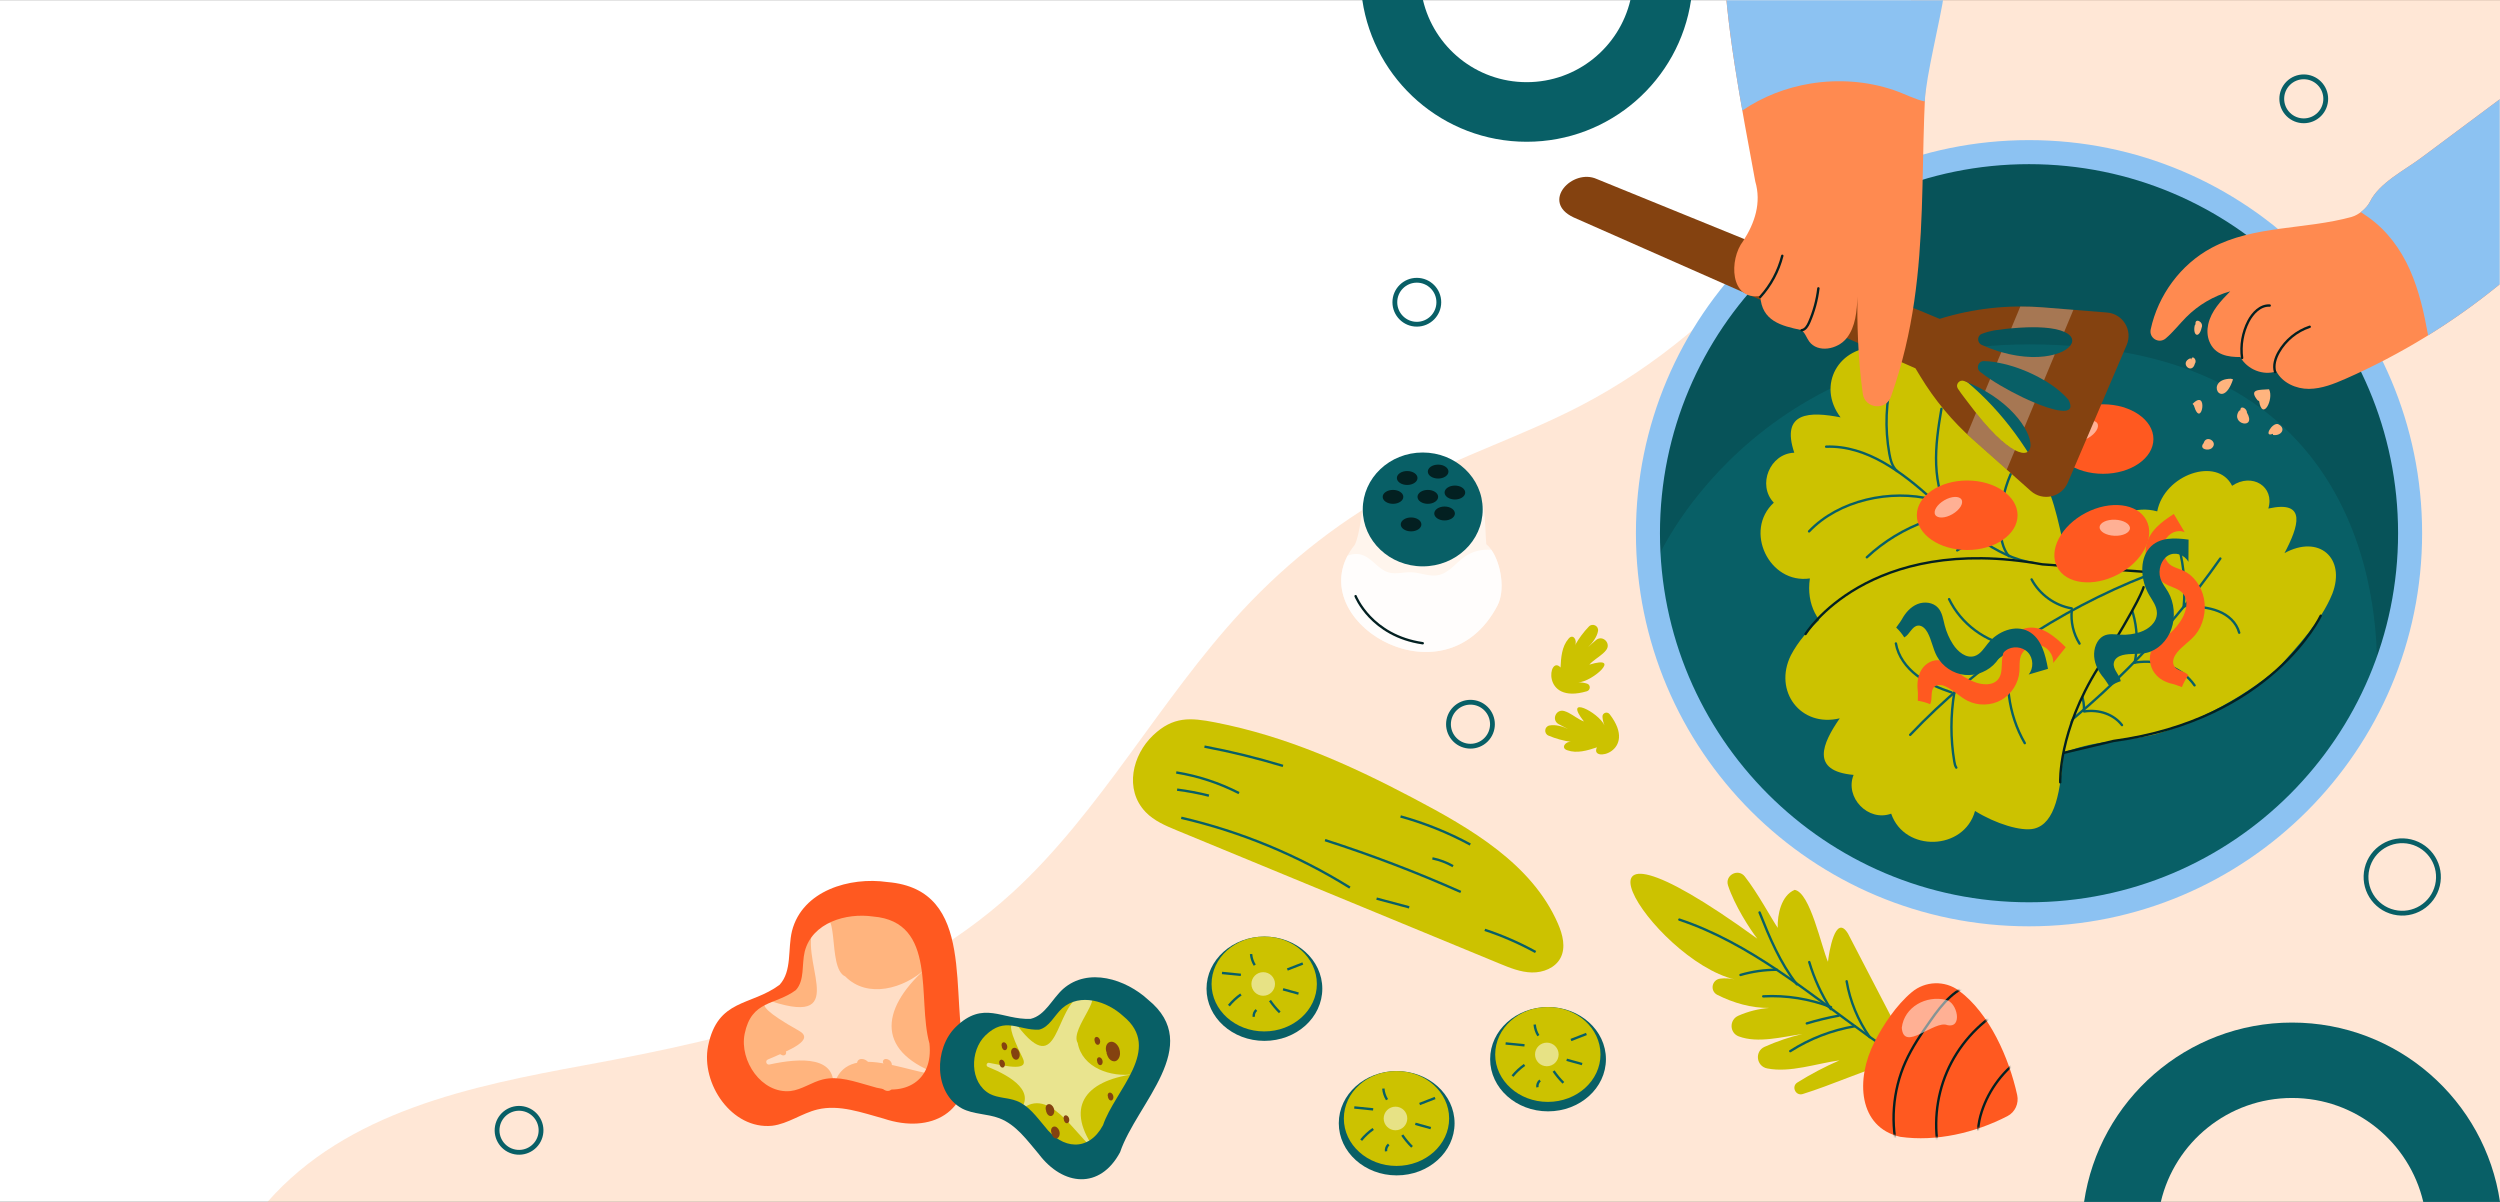<svg width="1040" height="500" viewBox="0 0 1040 500" fill="none" xmlns="http://www.w3.org/2000/svg">
<rect x="0" y="0" width="1040" height="500" fill="#333333" stroke="none"/>
<g clip-path="url(#clip0_505_12)">
<path d="M1040 0.047H0V499.953H1040V0.047Z" fill="white"/>
<path opacity="0.32" d="M1040 0H795.053C770.669 73.866 720.24 136.237 657.41 168.84C633.413 181.292 607.885 189.556 583.955 202.177C559.309 215.176 536.511 232.769 516.729 254.053C482.676 290.693 457.733 337.883 421.217 371.26C371.479 416.723 306.115 431.571 243.306 443.117C196.156 451.784 144.345 462.346 111.307 499.953H1040V0Z" fill="#FFB47E"/>
<path d="M781.542 443.831C778.141 444.294 761.146 451.668 749.928 455.118C746.965 456.029 745.086 451.962 747.713 450.317C753.313 446.811 759.178 443.727 765.242 441.104C755.758 442.378 744.729 446.374 735.134 444.464C730.6 443.562 729.849 437.369 734.067 435.477C739.121 433.209 744.392 431.423 749.784 430.155C741.517 431.293 731.3 434.148 723.294 431.126C719.425 429.665 719.331 424.233 723.112 422.559C727.188 420.754 731.571 419.638 736.016 419.299C728.563 419.377 721.178 417.252 714.444 413.885C711.213 412.269 712.067 407.528 715.655 407.107C717.664 406.872 719.712 406.982 721.678 407.462C687.049 399.262 640.058 324.461 731.052 390.494C727.96 386.553 721.533 376.53 718.861 368.341C717.472 364.086 723.067 361.091 725.83 364.611C731.19 371.441 736.891 382.075 739.529 385.98C739.345 380.46 741.024 372.488 746.584 370.18C753.054 371.278 757.651 393.797 760.436 400.103C760.828 396.325 763.499 379.69 768.779 388.397C775.388 401.131 781.997 413.864 788.607 426.598C793.807 433.317 789.082 441.296 781.542 443.831Z" fill="#CCC200"/>
<path d="M793.016 438.416C787.216 437.92 782.135 434.488 777.408 431.092C752.247 413.015 727.995 392.394 698.615 382.561" stroke="#085F66" stroke-miterlimit="10" stroke-linecap="round" stroke-linejoin="round"/>
<path d="M747.488 409.467C740.544 400.602 736.14 390.054 731.982 379.589" stroke="#085F66" stroke-miterlimit="10" stroke-linecap="round" stroke-linejoin="round"/>
<path d="M761.721 418.979C752.778 415.506 743.092 413.962 733.513 414.48" stroke="#085F66" stroke-miterlimit="10" stroke-linecap="round" stroke-linejoin="round"/>
<path d="M739.207 403.428C734.086 403.42 728.964 404.147 724.047 405.581" stroke="#085F66" stroke-miterlimit="10" stroke-linecap="round" stroke-linejoin="round"/>
<path d="M761.614 419.793C757.733 413.73 754.706 407.122 752.65 400.224" stroke="#085F66" stroke-miterlimit="10" stroke-linecap="round" stroke-linejoin="round"/>
<path d="M777.807 431.444C772.935 424.54 769.627 416.539 768.202 408.21" stroke="#085F66" stroke-miterlimit="10" stroke-linecap="round" stroke-linejoin="round"/>
<path d="M771.661 426.903C762.122 428.515 752.914 432.064 744.761 437.271" stroke="#085F66" stroke-miterlimit="10" stroke-linecap="round" stroke-linejoin="round"/>
<path d="M764.872 422.527C760.403 423.346 755.981 424.419 751.634 425.739" stroke="#085F66" stroke-miterlimit="10" stroke-linecap="round" stroke-linejoin="round"/>
<path d="M835.096 464.308C821.611 471.272 805.372 475.06 790.476 472.918C773.107 468.961 771.721 449.072 779.901 433.24C783.417 426.434 788.785 418.187 795.324 412.721C800.916 408.047 809.064 407.784 814.923 412.118C827.589 421.488 835.768 440.133 839.145 455.502C839.919 459.023 838.298 462.654 835.096 464.308Z" fill="#FF5920"/>
<mask id="mask0_505_12" style="mask-type:luminance" maskUnits="userSpaceOnUse" x="775" y="409" width="65" height="65">
<path d="M835.096 464.308C821.611 471.272 805.372 475.06 790.476 472.918C773.107 468.961 771.721 449.072 779.901 433.24C783.417 426.434 788.785 418.187 795.324 412.721C800.916 408.047 809.064 407.784 814.923 412.118C827.589 421.488 835.768 440.133 839.145 455.502C839.919 459.023 838.298 462.654 835.096 464.308Z" fill="white"/>
</mask>
<g mask="url(#mask0_505_12)">
<path d="M822.106 409.22C813.821 410.273 807.971 417.609 803.169 424.442C799.288 429.965 795.458 435.577 792.695 441.736C787.282 453.803 786.252 467.782 789.84 480.512" stroke="#032021" stroke-miterlimit="10" stroke-linecap="round" stroke-linejoin="round"/>
<path d="M832.71 420.042C822.643 425.973 814.54 435.175 809.929 445.91C805.319 456.646 804.226 468.858 806.857 480.242C806.971 480.733 807.059 481.333 806.682 481.668" stroke="#032021" stroke-miterlimit="10" stroke-linecap="round" stroke-linejoin="round"/>
<path d="M841.751 439.551C833.645 444.947 827.431 453.129 824.41 462.386C822.778 467.388 822.095 472.988 824.17 477.823" stroke="#032021" stroke-miterlimit="10" stroke-linecap="round" stroke-linejoin="round"/>
</g>
<path opacity="0.52" d="M791.14 427.552C791.94 437.949 804.732 424.189 810.095 426.447C816.656 427.902 814.21 416.802 809.513 415.952C801.297 413.949 792.159 418.852 791.14 427.552Z" fill="white"/>
<path opacity="0.57" d="M563.593 226.632C539.123 257.016 600.408 294.882 622.941 251.905C626.766 244.61 623.79 230.871 618.298 226.38C617.476 217.685 618.858 205.471 610.931 199.815C599.326 194.669 572.178 193.417 567.589 206.696C566.591 211.513 565.837 222.027 563.593 226.632Z" fill="white"/>
<path opacity="0.82" d="M622.941 251.905C626.237 245.618 624.476 234.556 620.412 228.741C616.539 228.365 612.531 229.345 609.334 231.572C605.631 234.151 602.788 238.345 598.367 239.252C594.649 240.015 590.905 238.184 587.111 238.051C583.95 237.941 580.714 239.008 577.672 238.139C573.487 236.943 570.973 232.465 566.896 230.94C564.86 230.178 562.563 230.344 560.573 231.206C545.126 260.579 601.529 292.746 622.941 251.905Z" fill="white"/>
<path d="M563.928 247.999C563.928 247.999 570.423 264.489 591.854 267.585" stroke="#032021" stroke-miterlimit="10" stroke-linecap="round" stroke-linejoin="round"/>
<path d="M591.854 235.606C605.632 235.606 616.801 225.003 616.801 211.924C616.801 198.845 605.632 188.242 591.854 188.242C578.076 188.242 566.907 198.845 566.907 211.924C566.907 225.003 578.076 235.606 591.854 235.606Z" fill="#085F66"/>
<path d="M589.679 198.848C589.679 200.447 587.757 201.744 585.387 201.744C583.017 201.744 581.095 200.448 581.095 198.848C581.095 197.249 583.016 195.952 585.387 195.952C587.758 195.952 589.679 197.249 589.679 198.848Z" fill="#032021"/>
<path d="M598.263 199.076C600.633 199.076 602.555 197.779 602.555 196.18C602.555 194.581 600.633 193.284 598.263 193.284C595.893 193.284 593.971 194.581 593.971 196.18C593.971 197.779 595.893 199.076 598.263 199.076Z" fill="#032021"/>
<path d="M605.237 207.791C607.607 207.791 609.529 206.494 609.529 204.895C609.529 203.296 607.607 201.999 605.237 201.999C602.867 201.999 600.945 203.296 600.945 204.895C600.945 206.494 602.867 207.791 605.237 207.791Z" fill="#032021"/>
<path d="M593.971 209.591C596.341 209.591 598.263 208.294 598.263 206.695C598.263 205.096 596.341 203.799 593.971 203.799C591.601 203.799 589.679 205.096 589.679 206.695C589.679 208.294 591.601 209.591 593.971 209.591Z" fill="#032021"/>
<path d="M605.237 213.61C605.237 215.209 603.315 216.506 600.945 216.506C598.575 216.506 596.653 215.21 596.653 213.61C596.653 212.011 598.575 210.714 600.945 210.714C603.315 210.714 605.237 212.011 605.237 213.61Z" fill="#032021"/>
<path d="M587.002 221.052C589.372 221.052 591.294 219.755 591.294 218.156C591.294 216.557 589.372 215.26 587.002 215.26C584.632 215.26 582.71 216.557 582.71 218.156C582.71 219.755 584.632 221.052 587.002 221.052Z" fill="#032021"/>
<path d="M579.486 209.591C581.856 209.591 583.778 208.294 583.778 206.695C583.778 205.096 581.856 203.799 579.486 203.799C577.115 203.799 575.194 205.096 575.194 206.695C575.194 208.294 577.115 209.591 579.486 209.591Z" fill="#032021"/>
<path d="M355.981 371.113C366.976 369.526 378.668 375.243 384.167 384.895C387.055 389.964 388.278 395.796 389.171 401.561C390.6 410.791 391.286 420.137 391.219 429.477C391.184 434.369 390.926 439.348 389.261 443.947C387.596 448.547 384.326 452.776 379.768 454.551C372.905 457.224 365.347 453.879 358.04 452.951C348.782 451.775 339.513 454.567 330.193 455.041C320.873 455.514 310.15 452.67 306.116 444.254C303.56 438.922 304.335 432.585 306.066 426.932C307.367 422.683 309.382 418.341 313.144 415.975C317.865 413.006 324.71 413.534 328.163 409.155C331.206 405.296 329.796 400.335 330.511 395.882C331.118 392.101 333.46 389.038 335.361 385.747C339.76 378.134 347.136 372.39 355.981 371.113Z" fill="#FFB47E"/>
<path opacity="0.56" d="M351.639 406.209C360.899 415.605 376.092 411.201 384.834 403.133C365.652 420.55 364.813 438.127 391.53 447.28C377.067 446.636 350.112 431.604 346.385 453.843C349.053 439.081 332.848 440.024 320.102 442.832C318.794 443.12 318.195 441.275 319.426 440.748C328.781 436.746 339.135 432.571 332.338 428.774C304.471 413.209 326.875 417.658 320.835 416.542C355.185 427.688 330.618 397.673 339.337 384.079C350.281 373.406 343.601 402.67 351.639 406.209Z" fill="white"/>
<path d="M401.908 440.643C394.639 414.866 406.895 370.05 369.139 366.93C353.547 364.68 333.779 370.465 329.472 387.28C327.623 394.857 329.577 403.939 324.303 409.685C312.312 418.611 298.556 415.363 294.561 435.156C291.481 450.748 304.419 469.977 321.202 468.318C327.853 467.51 333.544 463.117 340.058 461.546C349.172 459.348 358.544 462.864 367.588 465.334C387.313 471.956 404.315 462.696 401.908 440.643ZM362.064 451.742C355.587 449.973 348.874 447.454 342.347 449.029C337.682 450.154 333.606 453.3 328.843 453.879C316.823 455.067 307.557 441.295 309.763 430.129C312.624 415.953 322.475 418.279 331.064 411.887C334.841 407.772 333.442 401.267 334.766 395.841C337.851 383.798 352.008 379.655 363.175 381.267C390.215 383.502 381.438 415.598 386.644 434.06C388.367 449.853 376.19 456.484 362.064 451.742Z" fill="#FF5920"/>
<path d="M366.71 401.889C367.684 402.649 368.694 403.427 369.888 403.745C371.082 404.063 372.52 403.802 373.241 402.799C373.594 402.308 373.741 401.693 373.752 401.089C373.789 399.189 372.552 397.456 371.011 396.345C369.248 395.074 366.459 394.609 365.12 396.321C363.699 398.138 365.14 400.957 367.196 402.002" fill="#FFB47E"/>
<path d="M326.491 430.582C327.085 431.046 327.701 431.52 328.43 431.714C329.158 431.908 330.035 431.749 330.475 431.137C330.69 430.838 330.78 430.462 330.787 430.094C330.809 428.935 330.055 427.878 329.115 427.2C328.039 426.424 326.338 426.141 325.522 427.185C324.655 428.293 325.534 430.013 326.788 430.65" fill="#FFB47E"/>
<path d="M357.872 444.608C358.466 445.072 359.082 445.546 359.811 445.74C360.539 445.934 361.416 445.775 361.856 445.163C362.071 444.864 362.161 444.489 362.168 444.12C362.19 442.961 361.436 441.904 360.496 441.226C359.421 440.451 357.719 440.167 356.903 441.211C356.036 442.319 356.915 444.038 358.169 444.676" fill="#FFB47E"/>
<path d="M366.78 452.633C367.374 453.097 367.99 453.571 368.719 453.765C369.447 453.959 370.324 453.8 370.764 453.188C370.979 452.889 371.069 452.514 371.076 452.145C371.099 450.986 370.344 449.929 369.404 449.251C368.329 448.475 366.627 448.192 365.811 449.236C364.944 450.344 365.823 452.064 367.077 452.701" fill="#FFB47E"/>
<path d="M358.374 400.489C358.768 400.796 359.176 401.111 359.658 401.239C360.141 401.367 360.722 401.262 361.013 400.857C361.156 400.659 361.215 400.41 361.22 400.166C361.235 399.398 360.735 398.698 360.112 398.249C359.4 397.735 358.272 397.547 357.731 398.239C357.157 398.973 357.739 400.112 358.57 400.535" fill="#FFB47E"/>
<path d="M368.165 443.233C368.559 443.54 368.967 443.854 369.449 443.983C369.932 444.111 370.513 444.006 370.804 443.601C370.946 443.403 371.006 443.154 371.011 442.91C371.026 442.142 370.526 441.442 369.903 440.993C369.191 440.479 368.063 440.291 367.522 440.983C366.948 441.717 367.53 442.856 368.361 443.279" fill="#FFB47E"/>
<path d="M324.187 438.248C324.581 438.555 324.989 438.87 325.471 438.998C325.954 439.126 326.535 439.021 326.826 438.616C326.968 438.418 327.028 438.169 327.033 437.925C327.048 437.157 326.548 436.457 325.925 436.008C325.213 435.494 324.085 435.306 323.544 435.998C322.97 436.732 323.552 437.871 324.383 438.294" fill="#FFB47E"/>
<path d="M365.423 408.497C365.817 408.804 366.225 409.118 366.707 409.247C367.19 409.375 367.771 409.27 368.062 408.865C368.204 408.667 368.264 408.418 368.269 408.174C368.284 407.406 367.784 406.706 367.161 406.257C366.448 405.743 365.321 405.555 364.78 406.247C364.206 406.981 364.788 408.12 365.619 408.543" fill="#FFB47E"/>
<path d="M380.419 420.496C380.813 420.803 381.221 421.117 381.703 421.246C382.186 421.374 382.767 421.269 383.058 420.864C383.2 420.666 383.26 420.417 383.265 420.173C383.28 419.405 382.78 418.705 382.157 418.256C381.445 417.742 380.317 417.554 379.776 418.246C379.202 418.98 379.784 420.119 380.615 420.542" fill="#FFB47E"/>
<path d="M320.072 430.098C320.466 430.405 320.874 430.72 321.356 430.848C321.839 430.976 322.42 430.871 322.711 430.466C322.853 430.268 322.913 430.019 322.918 429.775C322.933 429.007 322.433 428.307 321.81 427.858C321.098 427.344 319.97 427.156 319.429 427.848C318.855 428.582 319.437 429.721 320.268 430.144" fill="#FFB47E"/>
<path d="M467.053 412.702C475.025 416.621 480.157 425.674 479.427 434.527C479.043 439.176 477.216 443.577 475.201 447.784C471.975 454.52 468.206 460.996 463.944 467.129C461.712 470.341 459.293 473.51 456.117 475.793C452.941 478.076 448.873 479.39 445.063 478.502C439.327 477.166 435.851 471.545 431.449 467.632C425.871 462.675 418.494 460.331 412.13 456.434C405.766 452.537 399.976 445.817 401.115 438.442C401.837 433.77 405.21 429.938 408.906 426.99C411.684 424.774 414.974 422.819 418.525 422.957C422.981 423.13 427.259 426.57 431.515 425.24C435.266 424.068 436.577 420.158 439.059 417.542C441.167 415.321 444.096 414.358 446.837 413.045C453.178 410.008 460.64 409.549 467.053 412.702Z" fill="#CCC200"/>
<path opacity="0.56" d="M448.336 433.898C450.202 444.28 462.216 448.237 471.629 446.861C451.105 449.69 442.613 460.909 456.108 479.016C446.856 472.059 435.859 449.965 423.356 462.956C431.784 454.421 420.666 447.723 410.987 443.82C409.994 443.419 410.432 441.931 411.482 442.139C419.462 443.724 428.18 445.645 425.41 440.07C414.052 417.214 426.826 430.268 423.345 426.803C440.976 449.672 438.322 418.771 450.216 413.739C462.256 411.641 444.631 427.932 448.336 433.898Z" fill="white"/>
<path d="M465.953 479.324C472.799 459.032 501.128 434.997 477.624 415.884C468.352 407.357 452.695 402.246 442.259 411.396C437.617 415.561 434.804 422.436 428.729 423.845C416.785 424.318 409.176 415.962 397.6 427.219C388.526 436.116 388.377 454.648 400.201 461.134C404.955 463.605 410.694 463.277 415.702 465.182C422.709 467.848 427.305 474.401 432.157 480.116C442.18 493.393 457.581 494.963 465.953 479.324ZM434.65 468.652C431.175 464.559 427.883 459.866 422.865 457.956C419.279 456.592 415.168 456.826 411.764 455.057C403.296 450.412 403.402 437.14 409.901 430.768C418.192 422.706 423.641 428.691 432.195 428.352C436.546 427.343 438.561 422.419 441.885 419.436C449.36 412.883 460.573 416.543 467.213 422.651C484.046 436.339 463.757 453.553 458.854 468.086C452.859 479.285 441.829 478.16 434.65 468.652Z" fill="#085F66"/>
<path d="M460.232 437.855C460.532 438.796 460.847 439.766 461.491 440.515C462.135 441.264 463.202 441.742 464.131 441.405C464.585 441.241 464.96 440.901 465.241 440.508C466.123 439.271 466.09 437.569 465.575 436.139C464.986 434.504 463.356 432.937 461.699 433.462C459.941 434.019 459.618 436.53 460.503 438.148" fill="#844210"/>
<path d="M420.734 438.622C420.917 439.196 421.109 439.788 421.502 440.244C421.895 440.701 422.546 440.992 423.112 440.787C423.389 440.687 423.618 440.48 423.789 440.24C424.327 439.486 424.307 438.447 423.993 437.575C423.634 436.578 422.639 435.622 421.628 435.942C420.556 436.282 420.359 437.813 420.899 438.8" fill="#844210"/>
<path d="M435.105 462.051C435.288 462.625 435.48 463.217 435.873 463.673C436.266 464.13 436.917 464.421 437.483 464.216C437.76 464.116 437.989 463.909 438.16 463.669C438.698 462.915 438.678 461.876 438.364 461.004C438.005 460.007 437.01 459.051 436 459.371C434.927 459.711 434.731 461.242 435.271 462.229" fill="#844210"/>
<path d="M437.359 471.369C437.542 471.943 437.734 472.535 438.127 472.991C438.52 473.448 439.171 473.739 439.737 473.534C440.014 473.434 440.243 473.227 440.414 472.987C440.952 472.233 440.932 471.194 440.618 470.322C440.259 469.325 439.264 468.369 438.254 468.689C437.182 469.029 436.985 470.56 437.525 471.547" fill="#844210"/>
<path d="M455.364 433.166C455.485 433.546 455.612 433.938 455.873 434.241C456.133 434.544 456.564 434.737 456.94 434.601C457.124 434.535 457.275 434.397 457.389 434.238C457.745 433.738 457.732 433.05 457.524 432.473C457.286 431.812 456.627 431.179 455.958 431.391C455.247 431.616 455.117 432.631 455.475 433.285" fill="#844210"/>
<path d="M442.519 465.792C442.64 466.173 442.767 466.564 443.028 466.867C443.288 467.17 443.719 467.363 444.095 467.227C444.279 467.161 444.43 467.023 444.543 466.864C444.9 466.364 444.886 465.676 444.678 465.099C444.44 464.438 443.781 463.805 443.112 464.017C442.401 464.242 442.271 465.257 442.629 465.911" fill="#844210"/>
<path d="M415.751 442.64C415.872 443.02 415.999 443.412 416.26 443.715C416.52 444.018 416.951 444.211 417.327 444.075C417.511 444.009 417.662 443.871 417.776 443.712C418.132 443.212 418.119 442.524 417.911 441.947C417.673 441.286 417.014 440.653 416.345 440.865C415.634 441.09 415.504 442.105 415.862 442.759" fill="#844210"/>
<path d="M456.398 441.634C456.519 442.015 456.646 442.406 456.907 442.709C457.167 443.012 457.598 443.205 457.974 443.069C458.158 443.003 458.309 442.865 458.423 442.706C458.779 442.206 458.766 441.518 458.558 440.941C458.32 440.28 457.661 439.647 456.991 439.859C456.28 440.084 456.15 441.099 456.508 441.753" fill="#844210"/>
<path d="M460.873 456.324C460.994 456.705 461.121 457.096 461.382 457.399C461.642 457.702 462.073 457.895 462.449 457.759C462.633 457.693 462.784 457.555 462.897 457.396C463.254 456.896 463.24 456.208 463.032 455.631C462.794 454.97 462.135 454.337 461.465 454.549C460.754 454.774 460.624 455.789 460.982 456.443" fill="#844210"/>
<path d="M416.717 435.404C416.838 435.785 416.965 436.176 417.226 436.479C417.486 436.782 417.917 436.975 418.293 436.839C418.477 436.773 418.628 436.635 418.742 436.476C419.099 435.976 419.085 435.288 418.877 434.711C418.639 434.05 417.98 433.417 417.311 433.629C416.6 433.854 416.47 434.869 416.828 435.523" fill="#844210"/>
<path d="M476.575 337.811C480.096 341.491 484.95 343.532 489.658 345.476C534.359 363.929 579.06 382.382 623.76 400.835C628.095 402.625 632.555 404.442 637.244 404.547C641.933 404.652 646.972 402.664 649.163 398.517C651.465 394.159 650.09 388.796 648.126 384.275C637.299 359.347 611.802 344.605 587.754 331.943C561.275 318.001 535.076 306.294 505.58 300.526C495.158 298.488 488.059 297.969 479.714 305.861C471.101 314.003 467.582 328.413 476.575 337.811Z" fill="#CCC200"/>
<path d="M491.402 340.209C516.168 345.953 539.975 355.808 561.555 369.248" stroke="#085F66" stroke-miterlimit="10"/>
<path d="M489.32 321.341C498.398 322.815 507.241 325.723 515.421 329.926" stroke="#085F66" stroke-miterlimit="10"/>
<path d="M489.678 328.49C494.133 329.06 498.553 329.896 502.908 330.993" stroke="#085F66" stroke-miterlimit="10"/>
<path d="M501.056 310.592C512.08 312.678 522.991 315.358 533.726 318.616" stroke="#085F66" stroke-miterlimit="10"/>
<path d="M551.213 349.49C570.403 355.657 589.26 362.858 607.675 371.052" stroke="#085F66" stroke-miterlimit="10"/>
<path d="M572.656 373.831C577.181 375.039 581.706 376.248 586.231 377.456" stroke="#085F66" stroke-miterlimit="10"/>
<path d="M582.63 339.644C592.699 342.428 602.452 346.355 611.641 351.324" stroke="#085F66" stroke-miterlimit="10"/>
<path d="M595.881 357.086C598.886 357.705 601.792 358.802 604.457 360.321" stroke="#085F66" stroke-miterlimit="10"/>
<path d="M617.676 386.823C624.984 389.234 632.069 392.322 638.81 396.035" stroke="#085F66" stroke-miterlimit="10"/>
<path d="M643.982 462.323C657.283 462.323 668.065 452.608 668.065 440.624C668.065 428.64 657.283 418.925 643.982 418.925C630.681 418.925 619.899 428.64 619.899 440.624C619.899 452.608 630.681 462.323 643.982 462.323Z" fill="#085F66"/>
<path d="M643.901 458.389C655.996 458.389 665.801 449.555 665.801 438.657C665.801 427.759 655.996 418.925 643.901 418.925C631.806 418.925 622.001 427.759 622.001 438.657C622.001 449.555 631.806 458.389 643.901 458.389Z" fill="#CCC200"/>
<path opacity="0.52" d="M648.394 438.649C648.394 441.361 646.195 443.56 643.483 443.56C640.771 443.56 638.572 441.361 638.572 438.649C638.572 435.937 640.771 433.738 643.483 433.738C646.195 433.737 648.394 435.936 648.394 438.649Z" fill="white"/>
<path d="M646.301 445.557C647.496 447.314 648.858 448.957 650.364 450.456" stroke="#085F66" stroke-miterlimit="10"/>
<path d="M651.729 440.871C653.875 441.467 656.021 442.064 658.167 442.66" stroke="#085F66" stroke-miterlimit="10"/>
<path d="M653.518 432.636C655.664 431.801 657.81 430.967 659.956 430.132" stroke="#085F66" stroke-miterlimit="10"/>
<path d="M639.966 430.826C639.092 429.44 638.56 427.839 638.43 426.206" stroke="#085F66" stroke-miterlimit="10"/>
<path d="M634.198 434.859C631.578 434.595 628.957 434.332 626.337 434.068" stroke="#085F66" stroke-miterlimit="10"/>
<path d="M634.205 443.01C632.335 444.323 630.646 445.892 629.198 447.66" stroke="#085F66" stroke-miterlimit="10"/>
<path d="M640.662 449.471C639.843 450.146 639.411 451.26 639.56 452.31" stroke="#085F66" stroke-miterlimit="10"/>
<path d="M581.019 488.959C594.319 488.959 605.102 479.244 605.102 467.26C605.102 455.276 594.319 445.561 581.019 445.561C567.718 445.561 556.936 455.276 556.936 467.26C556.936 479.244 567.718 488.959 581.019 488.959Z" fill="#085F66"/>
<path d="M580.939 485.025C593.034 485.025 602.839 476.191 602.839 465.293C602.839 454.395 593.034 445.561 580.939 445.561C568.844 445.561 559.039 454.395 559.039 465.293C559.039 476.191 568.844 485.025 580.939 485.025Z" fill="#CCC200"/>
<path opacity="0.52" d="M585.431 465.285C585.431 467.997 583.232 470.196 580.52 470.196C577.808 470.196 575.609 467.997 575.609 465.285C575.609 462.573 577.808 460.374 580.52 460.374C583.233 460.373 585.431 462.572 585.431 465.285Z" fill="white"/>
<path d="M583.339 472.193C584.534 473.95 585.896 475.593 587.402 477.092" stroke="#085F66" stroke-miterlimit="10"/>
<path d="M588.766 467.507C590.912 468.103 593.058 468.7 595.204 469.296" stroke="#085F66" stroke-miterlimit="10"/>
<path d="M590.556 459.272C592.702 458.437 594.848 457.603 596.994 456.768" stroke="#085F66" stroke-miterlimit="10"/>
<path d="M577.004 457.461C576.13 456.075 575.598 454.475 575.468 452.841" stroke="#085F66" stroke-miterlimit="10"/>
<path d="M571.235 461.495C568.615 461.232 565.994 460.968 563.374 460.704" stroke="#085F66" stroke-miterlimit="10"/>
<path d="M571.243 469.646C569.373 470.959 567.683 472.528 566.236 474.296" stroke="#085F66" stroke-miterlimit="10"/>
<path d="M577.7 476.107C576.881 476.782 576.449 477.896 576.598 478.946" stroke="#085F66" stroke-miterlimit="10"/>
<path d="M525.995 433.004C539.296 433.004 550.078 423.289 550.078 411.305C550.078 399.321 539.296 389.606 525.995 389.606C512.694 389.606 501.912 399.321 501.912 411.305C501.912 423.289 512.694 433.004 525.995 433.004Z" fill="#085F66"/>
<path d="M525.914 429.07C538.009 429.07 547.814 420.236 547.814 409.338C547.814 398.44 538.009 389.606 525.914 389.606C513.819 389.606 504.014 398.44 504.014 409.338C504.014 420.236 513.819 429.07 525.914 429.07Z" fill="#CCC200"/>
<path opacity="0.52" d="M530.406 409.329C530.406 412.041 528.207 414.24 525.495 414.24C522.783 414.24 520.584 412.041 520.584 409.329C520.584 406.617 522.783 404.418 525.495 404.418C528.208 404.418 530.406 406.616 530.406 409.329Z" fill="white"/>
<path d="M528.314 416.237C529.509 417.994 530.871 419.637 532.377 421.136" stroke="#085F66" stroke-miterlimit="10"/>
<path d="M533.741 411.551C535.887 412.147 538.033 412.744 540.179 413.34" stroke="#085F66" stroke-miterlimit="10"/>
<path d="M535.531 403.317C537.677 402.482 539.823 401.648 541.969 400.813" stroke="#085F66" stroke-miterlimit="10"/>
<path d="M521.979 401.506C521.105 400.12 520.573 398.519 520.443 396.886" stroke="#085F66" stroke-miterlimit="10"/>
<path d="M516.21 405.54C513.59 405.277 510.969 405.013 508.349 404.749" stroke="#085F66" stroke-miterlimit="10"/>
<path d="M516.218 413.69C514.348 415.003 512.658 416.572 511.211 418.34" stroke="#085F66" stroke-miterlimit="10"/>
<path d="M522.675 420.151C521.856 420.826 521.424 421.94 521.573 422.99" stroke="#085F66" stroke-miterlimit="10"/>
<path d="M666.628 298.181C666.708 299.411 666.987 300.628 667.461 301.765C665 296.236 650.012 288.772 658.914 300.137C656.651 299.277 654.75 297.683 652.604 296.563C652.074 296.279 651.444 296.013 650.772 295.805C647.375 294.751 645.255 299.432 648.334 301.211C649.673 301.984 651.125 302.62 652.295 303.259C650.092 302.204 647.072 301.305 644.582 301.803C642.431 302.234 642.173 305.178 644.195 306.028C647.204 307.293 650.378 308.168 653.611 308.619C651.292 308.276 649.058 311.21 652.059 312.125C656.009 313.535 660.355 312.214 664.337 310.894C660.998 317.517 681.884 313.047 669.615 297.11C668.619 295.817 666.522 296.552 666.628 298.181Z" fill="#CCC200"/>
<path d="M660.217 284.391C659.041 284.023 657.805 283.844 656.573 283.877C662.618 283.572 674.979 272.278 661.17 276.49C662.788 274.689 664.959 273.489 666.777 271.89C667.233 271.498 667.708 271.006 668.144 270.454C670.35 267.665 666.747 264.001 663.978 266.233C662.775 267.203 661.658 268.33 660.641 269.191C662.419 267.516 664.345 265.022 664.777 262.52C665.15 260.359 662.496 259.057 660.975 260.637C658.711 262.989 656.752 265.634 655.167 268.488C656.322 266.448 654.39 263.308 652.455 265.778C649.717 268.955 649.385 273.486 649.182 277.675C644.206 272.175 640.854 293.27 660.14 287.563C661.706 287.1 661.775 284.878 660.217 284.391Z" fill="#CCC200"/>
<path fill-rule="evenodd" clip-rule="evenodd" d="M678.248 0C673.657 19.589 656.088 34.181 635.099 34.181C614.11 34.181 596.541 19.589 591.95 0H566.718C571.628 33.364 600.371 58.975 635.1 58.975C669.829 58.975 698.57 33.364 703.48 0H678.248Z" fill="#085F66"/>
<path fill-rule="evenodd" clip-rule="evenodd" d="M898.899 500C904.707 475.217 926.935 456.757 953.489 456.757C980.043 456.757 1002.27 475.217 1008.08 500H1040C1033.79 457.79 997.424 425.388 953.488 425.388C909.552 425.388 873.188 457.789 866.976 500H898.899Z" fill="#085F66"/>
<path d="M589.4 134.879C594.451 134.879 598.547 130.784 598.547 125.732C598.547 120.68 594.451 116.585 589.4 116.585C584.348 116.585 580.253 120.68 580.253 125.732C580.253 130.784 584.348 134.879 589.4 134.879Z" stroke="#085F66" stroke-width="2" stroke-miterlimit="10"/>
<path d="M224.919 471.884C225.841 466.917 222.562 462.143 217.596 461.221C212.629 460.298 207.854 463.577 206.932 468.544C206.01 473.511 209.288 478.285 214.255 479.207C219.222 480.13 223.996 476.851 224.919 471.884Z" stroke="#085F66" stroke-width="2" stroke-miterlimit="10"/>
<path d="M964.829 47.58C968.401 44.008 968.401 38.216 964.829 34.644C961.257 31.072 955.465 31.072 951.893 34.644C948.321 38.216 948.321 44.008 951.893 47.58C955.465 51.152 961.257 51.152 964.829 47.58Z" stroke="#085F66" stroke-width="2" stroke-miterlimit="10"/>
<path d="M1013.99 368.305C1015.91 360.211 1010.91 352.09 1002.81 350.166C994.72 348.243 986.599 353.245 984.676 361.339C982.752 369.433 987.754 377.554 995.849 379.478C1003.94 381.401 1012.06 376.399 1013.99 368.305Z" stroke="#085F66" stroke-width="2" stroke-miterlimit="10"/>
<path d="M618.183 307.744C621.755 304.172 621.755 298.38 618.183 294.808C614.611 291.236 608.819 291.236 605.247 294.808C601.675 298.38 601.675 304.172 605.247 307.744C608.819 311.316 614.611 311.316 618.183 307.744Z" stroke="#085F66" stroke-width="2" stroke-miterlimit="10"/>
<path d="M955.984 334.187C1017.89 272.278 1017.89 171.903 955.984 109.993C894.075 48.083 793.7 48.083 731.79 109.993C669.88 171.903 669.88 272.278 731.79 334.187C793.7 396.097 894.075 396.097 955.984 334.187Z" fill="#085F66"/>
<path opacity="0.18" d="M988.374 287.431C997.4 267.506 1002.43 245.384 1002.43 222.087C1002.43 134.533 931.449 63.556 843.895 63.556C756.341 63.556 685.364 134.533 685.364 222.087C685.364 224.533 685.428 226.965 685.538 229.384L690.003 231.396C690.003 231.396 734.227 131.189 868.5 144.471C1002.73 157.747 988.384 287.34 988.374 287.431Z" fill="#032021"/>
<path d="M844.074 380.349C931.628 380.349 1002.6 309.372 1002.6 221.818C1002.6 134.264 931.628 63.287 844.074 63.287C756.52 63.287 685.543 134.264 685.543 221.818C685.543 309.372 756.52 380.349 844.074 380.349Z" stroke="#8CC2F2" stroke-width="10" stroke-miterlimit="10"/>
<path d="M872.739 266.587C872.829 266.877 872.899 267.069 872.943 267.139C857.153 269.218 831.426 263.401 815.535 262.328C807.257 261.769 798.714 260.384 790.828 262.966C773.094 273.742 749.676 262.715 752.915 240.626C735.951 243.106 725.297 220.72 737.91 209.117C730.887 201.789 736.278 188.632 746.421 188.335C740.659 171.139 753.08 171.168 765.682 173.629C755.555 160.256 764.976 143.679 781.614 144.498C794.598 145.427 806.788 152.692 818.118 158.744C833.059 171.152 845.258 188.091 852.978 205.847C857.389 217.918 858.265 230.895 863.523 242.432C867.101 250.285 870.18 258.347 872.739 266.587Z" fill="#CCC200"/>
<path d="M846.194 234.293C829.519 231.598 816.431 219.108 803.883 207.801C791.335 196.493 776.556 185.2 759.676 185.821" stroke="#085F66" stroke-miterlimit="10" stroke-linecap="round" stroke-linejoin="round"/>
<path d="M835.728 231.395C832.986 228.109 832.259 223.597 832.16 219.319C831.986 211.787 833.45 204.222 836.422 197.299" stroke="#085F66" stroke-miterlimit="10" stroke-linecap="round" stroke-linejoin="round"/>
<path d="M812.019 215.593C807.656 209.105 805.768 201.199 805.453 193.387C805.138 185.575 806.312 177.785 807.634 170.079" stroke="#085F66" stroke-miterlimit="10" stroke-linecap="round" stroke-linejoin="round"/>
<path d="M789.161 195.952C787.169 194.177 786.45 191.402 785.975 188.777C784.044 178.122 784.492 167.043 787.278 156.579" stroke="#085F66" stroke-miterlimit="10" stroke-linecap="round" stroke-linejoin="round"/>
<path d="M803.883 207.801C786.565 203.358 764.85 208.052 752.576 221.052" stroke="#085F66" stroke-miterlimit="10" stroke-linecap="round" stroke-linejoin="round"/>
<path d="M812.126 215.23C808.503 214.581 804.791 215.553 801.323 216.786C792.171 220.041 783.7 225.199 776.607 231.835" stroke="#085F66" stroke-miterlimit="10" stroke-linecap="round" stroke-linejoin="round"/>
<path d="M826.084 226.292C821.973 225.745 817.679 226.711 814.197 228.964" stroke="#085F66" stroke-miterlimit="10" stroke-linecap="round" stroke-linejoin="round"/>
<path d="M839.759 317.646C839.486 317.701 839.303 317.746 839.231 317.78C842.169 303.466 854.752 280.962 860.389 266.838C863.326 259.48 867.041 251.958 867.201 244.673C863.352 227.849 879.66 207.872 897.404 212.73C900.352 197.331 922.482 189.784 928.555 202.099C936.851 196.465 946.389 202.456 943.623 211.559C959.901 207.929 956.18 219.04 950.346 230.099C964.686 222.224 975.921 232.125 970.276 246.94C965.625 258.476 955.844 268.739 947.348 278.34C932.393 290.608 914.417 300.021 897.082 305.353C885.546 308.229 874.295 307.862 862.959 311.542C855.244 314.047 847.5 316.087 839.759 317.646Z" fill="#CCC200"/>
<path d="M839.774 316.433C872.095 293.663 900.95 264.739 923.656 232.349" stroke="#085F66" stroke-miterlimit="10" stroke-linecap="round" stroke-linejoin="round"/>
<path d="M908.389 252.49C909.186 243.942 908.543 235.608 906.495 227.939C906.303 227.221 906.087 226.487 905.581 225.994" stroke="#085F66" stroke-miterlimit="10" stroke-linecap="round" stroke-linejoin="round"/>
<path d="M888.031 275.687C890.467 263.183 887.784 250.983 880.754 242.599" stroke="#085F66" stroke-miterlimit="10" stroke-linecap="round" stroke-linejoin="round"/>
<path d="M866.922 295.381C867.077 291.102 865.717 287.144 863.129 284.341" stroke="#085F66" stroke-miterlimit="10" stroke-linecap="round" stroke-linejoin="round"/>
<path d="M866.993 295.962C873.347 295.04 879.338 297.201 882.747 301.644" stroke="#085F66" stroke-miterlimit="10" stroke-linecap="round" stroke-linejoin="round"/>
<path d="M888.04 275.632C898.219 274.066 907.812 277.718 912.932 285.107" stroke="#085F66" stroke-miterlimit="10" stroke-linecap="round" stroke-linejoin="round"/>
<path d="M909.416 252.198C914.11 252.286 918.802 252.651 922.866 254.27C926.93 255.889 930.345 258.899 931.514 263.206" stroke="#085F66" stroke-miterlimit="10" stroke-linecap="round" stroke-linejoin="round"/>
<path d="M965.431 256.142C965.431 256.142 945.138 299.313 879.182 308.245L839.759 317.646" stroke="#032021" stroke-miterlimit="10" stroke-linecap="round" stroke-linejoin="round"/>
<path d="M893.399 237.969C893.701 238.003 893.904 238.016 893.987 238.003C889.567 253.304 873.93 274.546 866.581 288.675C862.752 296.036 858.618 306.097 858.326 311.555C857.37 329.413 854.971 342.57 846.194 344.716C840.924 346.005 830.107 342.657 821.61 337.357C817.086 353.893 792.307 354.688 786.729 338.483C777.201 341.982 767.306 331.772 771.097 322.359C753.033 320.75 758.035 309.381 765.339 298.82C749.029 302.741 737.615 287.469 745.03 272.552C751.083 261.028 762.623 252.769 772.707 244.812C790.061 236.093 810.469 231.701 829.83 231.741C842.657 232.535 854.898 236.931 867.576 236.736C876.203 236.605 884.823 237.013 893.399 237.969Z" fill="#CCC200"/>
<path d="M893.279 239.348C856.09 253.917 822.16 276.737 794.642 305.685" stroke="#085F66" stroke-miterlimit="10" stroke-linecap="round" stroke-linejoin="round"/>
<path d="M813.005 288.089C811.41 297.565 811.403 307.306 812.986 316.784C813.134 317.671 813.308 318.586 813.818 319.327" stroke="#085F66" stroke-miterlimit="10" stroke-linecap="round" stroke-linejoin="round"/>
<path d="M837.182 268.805C833.463 282.217 835.353 297.092 842.309 309.147" stroke="#085F66" stroke-miterlimit="10" stroke-linecap="round" stroke-linejoin="round"/>
<path d="M861.88 253.785C861.348 258.615 862.495 263.614 865.08 267.728" stroke="#085F66" stroke-miterlimit="10" stroke-linecap="round" stroke-linejoin="round"/>
<path d="M861.851 253.096C854.842 251.903 848.49 247.319 845.15 241.042" stroke="#085F66" stroke-miterlimit="10" stroke-linecap="round" stroke-linejoin="round"/>
<path d="M837.168 268.865C825.932 267.055 815.779 259.496 810.822 249.252" stroke="#085F66" stroke-miterlimit="10" stroke-linecap="round" stroke-linejoin="round"/>
<path d="M811.86 288.06C806.748 286.3 801.66 284.226 797.365 280.941C793.071 277.656 789.601 273.014 788.691 267.685" stroke="#085F66" stroke-miterlimit="10" stroke-linecap="round" stroke-linejoin="round"/>
<path d="M751.097 263.761C751.097 263.761 776.899 221.653 849.6 234.767L893.4 237.969" stroke="#032021" stroke-miterlimit="10" stroke-linecap="round" stroke-linejoin="round"/>
<path d="M857.056 325.444C857.056 325.444 856.134 304.391 872.944 277.605C890.671 249.358 891.719 244.281 891.719 244.281" stroke="#032021" stroke-miterlimit="10" stroke-linecap="round" stroke-linejoin="round"/>
<path d="M797.786 287.383C797.43 284.317 797.768 281.053 799.436 278.455C801.104 275.857 804.307 274.112 807.319 274.786C809.888 275.361 811.785 277.447 813.786 279.157C815.98 281.032 818.48 282.549 821.155 283.63C824.554 285.004 829.075 285.384 831.31 282.477C832.885 280.428 832.661 277.587 832.822 275.008C833.221 268.625 837.437 261.919 843.786 261.149C849.805 260.419 855.028 264.995 859.353 269.244C857.581 271.451 855.896 273.607 854.124 275.813C854.399 272.454 851.863 269.094 848.558 268.437C845.253 267.779 841.625 269.913 840.593 273.122C839.96 275.091 840.233 277.22 840.084 279.283C839.731 284.161 836.808 288.779 832.552 291.187C828.295 293.595 822.832 293.721 818.469 291.512C815.333 289.924 812.831 287.268 809.68 285.709C808.132 284.943 806.114 284.514 804.792 285.626C802.817 287.286 804.106 290.649 802.934 292.947C801.295 292.262 799.569 291.782 797.811 291.524C797.791 290.495 797.904 288.405 797.786 287.383Z" fill="#FF5920"/>
<path d="M791.174 257.652C792.648 254.939 794.802 252.465 797.66 251.3C800.519 250.135 804.143 250.55 806.219 252.835C807.989 254.783 808.34 257.581 808.993 260.131C809.709 262.927 810.88 265.606 812.446 268.03C814.435 271.11 817.914 274.022 821.414 272.93C823.881 272.161 825.332 269.708 826.948 267.691C830.947 262.7 838.254 259.642 843.89 262.665C849.232 265.531 850.871 272.28 851.964 278.243C849.245 279.028 846.626 279.822 843.908 280.607C846.065 278.018 845.925 273.811 843.6 271.372C841.275 268.932 837.08 268.59 834.39 270.62C832.739 271.866 831.737 273.765 830.428 275.366C827.332 279.152 822.285 281.248 817.418 280.768C812.551 280.288 808.01 277.247 805.713 272.93C804.062 269.826 803.544 266.215 801.864 263.127C801.039 261.61 799.635 260.098 797.914 260.246C795.344 260.467 794.463 263.959 792.181 265.164C791.235 263.66 790.099 262.275 788.81 261.052C789.387 260.201 790.683 258.557 791.174 257.652Z" fill="#085F66"/>
<path d="M903.903 284.536C901.027 283.935 898.163 282.539 896.265 279.952C894.367 277.365 893.662 273.43 895.097 270.468C896.321 267.942 898.73 266.605 900.827 265.039C903.126 263.322 905.185 261.168 906.897 258.69C909.072 255.542 910.653 250.894 908.631 247.611C907.206 245.297 904.57 244.629 902.277 243.637C896.603 241.183 891.68 234.6 892.719 227.657C893.705 221.076 899.28 217.023 904.313 213.814C905.828 216.386 907.32 218.85 908.835 221.422C905.867 220.062 902.129 221.666 900.629 224.944C899.129 228.221 900.07 232.728 902.694 234.838C904.305 236.133 906.309 236.523 908.137 237.338C912.46 239.264 915.845 243.818 916.863 249.075C917.88 254.332 916.499 260.136 913.304 264.034C911.007 266.837 907.916 268.63 905.641 271.457C904.523 272.846 903.583 274.838 904.228 276.586C905.192 279.198 908.591 278.91 910.353 280.878C909.283 282.389 908.377 284.056 907.662 285.828C906.725 285.522 904.862 284.737 903.903 284.536Z" fill="#FF5920"/>
<path d="M875.156 282.04C873.101 279.621 871.448 276.561 871.175 273.174C870.902 269.787 872.27 266.097 874.908 264.635C877.158 263.389 879.789 263.91 882.278 264.033C885.007 264.169 887.755 263.787 890.38 262.907C893.715 261.789 897.305 259.047 897.274 255.008C897.252 252.161 895.427 249.848 894.042 247.501C890.614 241.693 889.842 233.011 894.124 228.029C898.183 223.307 904.746 223.727 910.449 224.474C910.417 227.592 910.419 230.607 910.386 233.725C908.631 230.625 904.781 229.432 901.934 231.108C899.087 232.783 897.629 237.099 898.733 240.584C899.41 242.722 900.857 244.384 901.949 246.275C904.532 250.746 905.05 256.739 903.284 261.72C901.518 266.701 897.52 270.523 892.979 271.57C889.715 272.323 886.301 271.719 883.043 272.508C881.442 272.895 879.689 273.894 879.352 275.757C878.849 278.539 881.772 280.581 882.24 283.371C880.618 283.89 879.053 284.647 877.592 285.617C876.976 284.737 875.84 282.846 875.156 282.04Z" fill="#085F66"/>
<path d="M818.354 228.806C829.927 228.806 839.309 222.333 839.309 214.348C839.309 206.363 829.927 199.89 818.354 199.89C806.781 199.89 797.399 206.363 797.399 214.348C797.399 222.333 806.781 228.806 818.354 228.806Z" fill="#FF5920"/>
<path opacity="0.52" d="M815.997 207.843C816.921 209.443 815.221 212.155 812.2 213.899C809.179 215.643 805.981 215.76 805.057 214.16C804.133 212.56 805.833 209.848 808.854 208.104C811.875 206.36 815.073 206.243 815.997 207.843Z" fill="white"/>
<path d="M874.87 197.102C886.443 197.102 895.825 190.629 895.825 182.644C895.825 174.659 886.443 168.186 874.87 168.186C863.297 168.186 853.915 174.659 853.915 182.644C853.915 190.629 863.297 197.102 874.87 197.102Z" fill="#FF5920"/>
<path opacity="0.52" d="M872.514 176.14C873.438 177.74 871.738 180.452 868.717 182.196C865.696 183.94 862.498 184.057 861.574 182.457C860.65 180.857 862.35 178.145 865.371 176.401C868.392 174.656 871.59 174.54 872.514 176.14Z" fill="white"/>
<path d="M881.074 238.975C891.318 233.59 896.609 223.495 892.894 216.428C889.179 209.361 877.863 207.997 867.62 213.382C857.376 218.767 852.084 228.861 855.8 235.929C859.515 242.996 870.831 244.36 881.074 238.975Z" fill="#FF5920"/>
<path opacity="0.52" d="M873.441 219.289C873.368 221.135 876.135 222.744 879.62 222.882C883.105 223.02 885.991 221.635 886.064 219.789C886.137 217.943 883.371 216.334 879.885 216.196C876.4 216.058 873.515 217.443 873.441 219.289Z" fill="white"/>
<mask id="mask1_505_12" style="mask-type:luminance" maskUnits="userSpaceOnUse" x="628" y="0" width="261" height="211">
<path d="M888.911 0H628.243V210.045H888.911V0Z" fill="white"/>
</mask>
<g mask="url(#mask1_505_12)">
<path d="M654.594 90.427L796.835 153.224L798.926 156.676C804.823 166.408 812.146 175.201 820.65 182.763L844.801 204.236C849.763 208.648 857.59 206.898 860.201 200.793L884.691 143.529C887.304 137.42 883.156 130.548 876.533 130.015L849.886 127.867C835.38 126.697 820.784 128.32 806.888 132.647C806.378 132.229 664.901 74.796 664.28 74.476C654.16 69.888 640.757 83.921 654.594 90.427ZM829.613 137.434C884.039 129.517 861.363 160.188 824.407 143.482C822.394 142.572 822.403 139.657 824.467 138.869C826.355 138.145 828.412 137.661 829.613 137.434ZM823.711 154.665C821.874 153.178 822.958 150.154 825.32 150.212C837.148 150.501 853.094 157.691 860.451 166.264C866.949 178.413 835.12 163.904 823.711 154.665ZM814.461 161.646C813.344 159.913 815.151 157.759 817.077 158.494C855.024 172.972 852.059 212.117 819.218 168.108C818.438 166.966 816.123 164.226 814.461 161.646Z" fill="#844210"/>
<g opacity="0.28">
<path d="M842.153 177.787L846.425 167.534C840.171 164.929 833.154 161.194 827.883 157.689L825.817 162.647C833.873 167.279 839.271 172.944 842.153 177.787Z" fill="white"/>
<path d="M858.714 138.039L862.528 128.885L849.886 127.866C846.742 127.613 843.595 127.516 840.451 127.524L836.671 136.595C847.875 135.529 854.975 136.374 858.714 138.039Z" fill="white"/>
<path d="M834.828 195.369L838.203 187.268C834.397 185.286 828.964 180.514 822.023 171.753L818.353 180.561C819.126 181.288 819.856 182.056 820.649 182.762L834.828 195.369Z" fill="white"/>
<path d="M850.322 158.18L854.8 147.432C849.524 148.934 841.708 149.139 832.553 146.48L830.752 150.804C837.267 151.923 844.32 154.619 850.322 158.18Z" fill="white"/>
</g>
<path d="M803.482 10.027C796.202 62.435 805.676 111.308 786.726 164.75C784.831 170.936 775.846 170.196 774.926 163.791C772.878 149.525 772.459 132.619 772.732 123.376C772.424 129.422 771.962 135.896 768.216 140.651C764.47 145.406 756.152 146.937 752.609 142.029C751.479 140.463 750.922 138.411 749.341 137.303C741.001 135.558 732.839 133.536 732.283 123.128C719.593 125.06 719.207 107.95 725.158 100.272C730.027 92.745 732.794 84.335 730.195 75.494C724.602 44.81 717.384 9.312 716.916 -21.875C717.671 -21.597 724.606 -18.176 725.361 -17.898L803.482 10.027Z" fill="#FF8A50"/>
<path d="M800.718 42.21C801.19 31.586 807.226 8.23 808.733 -2.626L725.36 -17.896C724.605 -18.174 717.671 -21.595 716.915 -21.874C717.239 -0.312 720.79 23.31 724.799 45.978C733.24 40.205 743.018 36.428 753.113 34.77C764.681 32.871 776.751 33.713 787.863 37.5C792.361 39.033 796.777 41.425 800.718 42.21Z" fill="#8CC2F2"/>
<path d="M749.464 137.386C751.009 137.193 751.944 135.618 752.573 134.194C754.567 129.678 755.879 124.86 756.449 119.956" stroke="#032021" stroke-miterlimit="10" stroke-linecap="round" stroke-linejoin="round"/>
<path d="M732.247 123.543C736.659 118.708 739.847 112.764 741.434 106.414" stroke="#032021" stroke-miterlimit="10" stroke-linecap="round" stroke-linejoin="round"/>
</g>
<mask id="mask2_505_12" style="mask-type:luminance" maskUnits="userSpaceOnUse" x="888" y="8" width="152" height="188">
<path d="M1040 8.927H888.04V195.952H1040V8.927Z" fill="white"/>
</mask>
<g mask="url(#mask2_505_12)">
<path d="M939.127 166.498C935.232 161.65 940.154 162.257 943.934 161.934C946.049 166.05 941.175 175.404 939.787 166.865" fill="#FFB47E"/>
<path d="M928.072 157.548C916.706 157.626 924.429 171.536 928.939 157.807Z" fill="#FFB47E"/>
<path d="M931.446 170.876C927.6 176.574 938.913 178.931 934.71 171.622C934.795 169.917 931.978 168.409 931.985 170.647" fill="#FFB47E"/>
<path d="M945.563 180.941C949.052 181.533 951.287 178.098 947.624 176.405C945.061 175.82 941.457 182.184 945.536 180.449" fill="#FFB47E"/>
<path d="M911.222 149.007C906.352 150.924 911.837 156.184 913.099 151.203C914.141 149.742 911.972 147.453 911.54 149.545" fill="#FFB47E"/>
<path d="M913.001 135.398C912.107 139.552 914.77 141.127 915.889 136.302C916.896 133.952 913.035 131.963 913.326 134.841" fill="#FFB47E"/>
<path d="M912.643 168.661C915.801 179.238 918.976 161.049 912.111 168.019Z" fill="#FFB47E"/>
<path d="M916.345 184.837C915.163 187.016 918.714 187.569 920.034 186.492C923.062 183.95 917.766 180.539 916.704 184.348" fill="#FFB47E"/>
<path d="M1040.14 41.106C1041.53 47.866 1045.53 58.145 1046.69 64.948C1047.64 70.489 1048.51 76.059 1048.73 81.676C1049.23 94.508 1049.62 110.338 1039.67 118.455C1020.28 134.268 998.748 147.451 975.85 157.53C970.965 159.68 965.867 161.722 960.531 161.773C955.194 161.824 949.428 159.226 946.965 154.492C941.431 156.38 934.801 153.65 931.978 148.528C926.926 148.564 921.347 147.751 919.069 141.991C918.182 139.747 918.093 137.259 918.622 134.904C919.877 129.325 923.886 125.164 927.777 121.186C920.873 123.117 914.488 126.871 909.444 131.964C906.612 134.823 903.985 138.222 900.933 140.795C898.102 143.182 893.909 140.645 894.688 137.025C897.747 122.818 907.154 109.987 919.997 103.113C937.636 93.673 959.051 95.576 978.327 90.222C981.198 89.424 984.583 86.603 985.896 83.928C989.756 76.065 1000.22 70.87 1007.22 65.648C1018.19 57.467 1029.17 49.286 1040.14 41.106Z" fill="#FF8A50"/>
<path d="M1046.69 64.948C1045.53 58.145 1041.53 47.866 1040.14 41.106C1029.16 49.286 1018.19 57.467 1007.22 65.647C1000.22 70.869 989.753 76.064 985.893 83.927C985.144 85.453 983.715 87.013 982.098 88.232C982.94 88.844 984.01 89.494 985.376 90.472C992.996 95.929 998.649 103.599 1002.45 112.114C1006.33 120.796 1008.41 130.121 1010.09 139.508C1020.39 133.14 1030.28 126.109 1039.66 118.455C1049.62 110.338 1049.23 94.509 1048.73 81.676C1048.51 76.059 1047.64 70.489 1046.69 64.948Z" fill="#8CC2F2"/>
<path d="M932.701 148.911C931.99 143.727 932.915 138.331 935.314 133.681C937.101 130.217 940.294 126.889 944.186 127.102" stroke="#032021" stroke-miterlimit="10" stroke-linecap="round" stroke-linejoin="round"/>
<path d="M946.443 154.755C945.6 151.989 946.556 148.977 947.983 146.461C950.778 141.535 955.454 137.707 960.835 135.939" stroke="#032021" stroke-miterlimit="10" stroke-linecap="round" stroke-linejoin="round"/>
</g>
</g>
<defs>
<clipPath id="clip0_505_12">
<rect width="1040" height="500" fill="white"/>
</clipPath>
</defs>
</svg>
